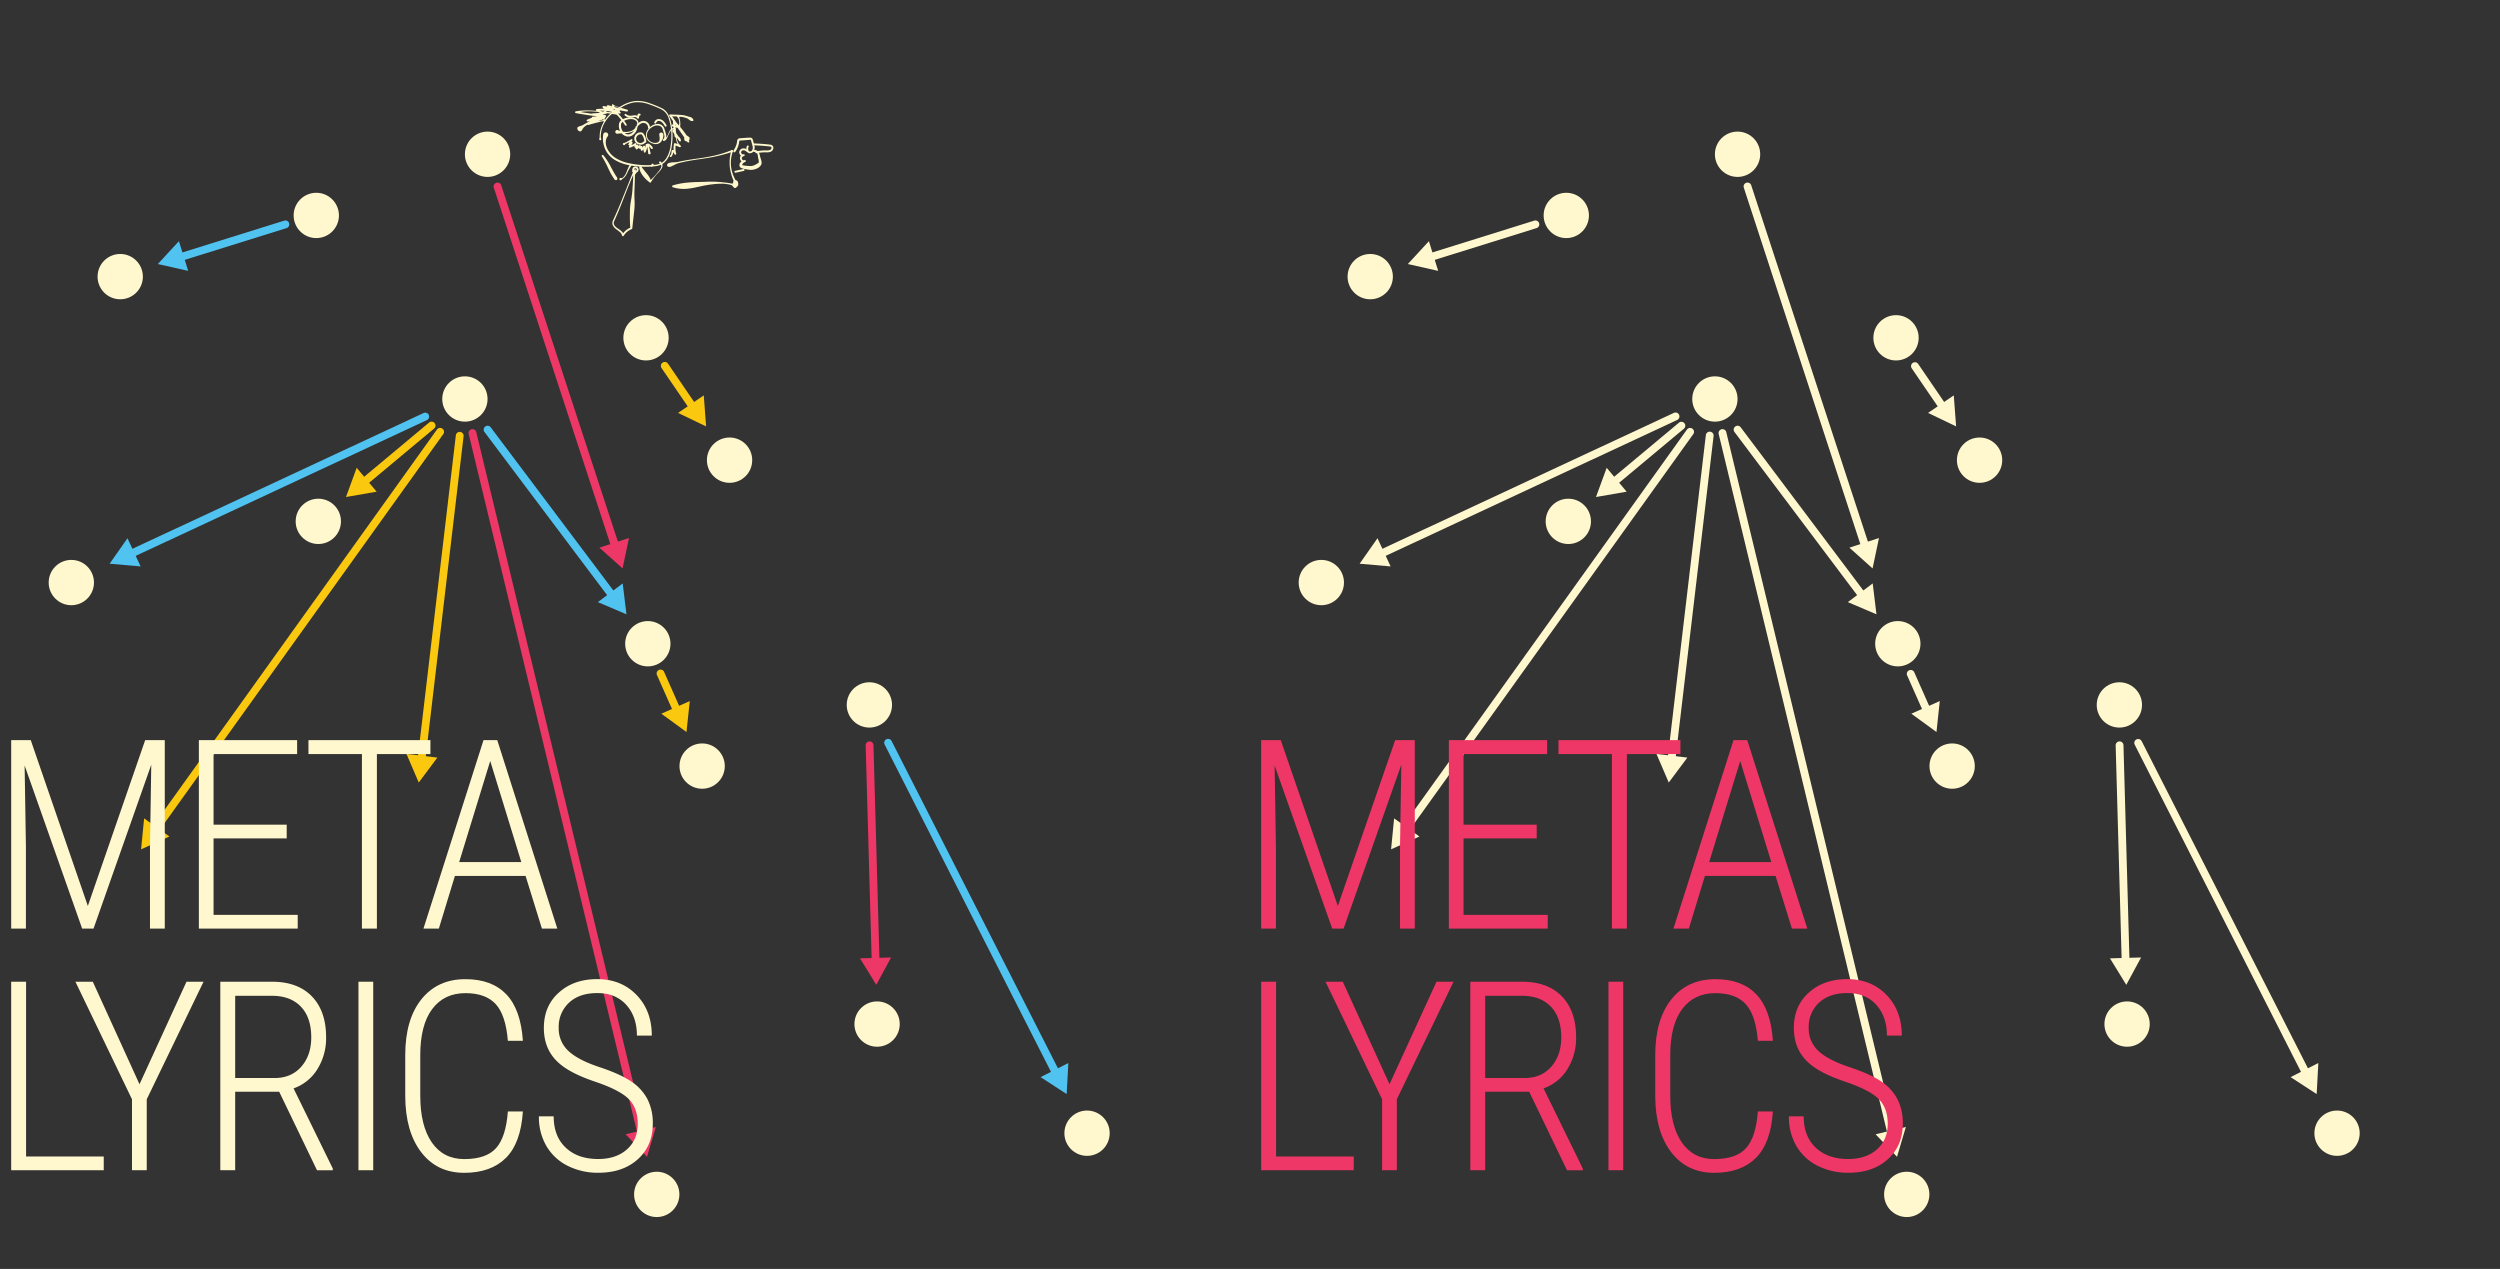 <svg id="Layer_1" data-name="Layer 1" xmlns="http://www.w3.org/2000/svg" viewBox="0 0 1320 670"><rect x="0" y="0" width="1320" height="670" fill="#333333" stroke="none"/><defs><style>.cls-1{fill:#ed3766;}.cls-2{fill:#fbc810;}.cls-3{fill:#51c3f0;}.cls-4{fill:#fff8ce;}.cls-5{fill:#fff8cd;}.cls-6{fill:#ee3766;}</style></defs><title>yg-beatles-170816-0918-wireframes-index</title><path class="cls-1" d="M325,291a2.06,2.06,0,0,1-2-1.42L260.7,99a2.06,2.06,0,0,1,3.91-1.28L327,288.25a2.06,2.06,0,0,1-2,2.7Z"/><polygon class="cls-1" points="316.49 289.17 328.72 300.13 332.1 284.06 316.49 289.17"/><path class="cls-2" d="M366.16,217.44a2.06,2.06,0,0,1-1.7-.9l-15.11-22.13a2.06,2.06,0,1,1,3.4-2.32l15.11,22.13a2.06,2.06,0,0,1-1.7,3.22Z"/><polygon class="cls-2" points="358.02 218.02 372.82 225.14 371.59 208.76 358.02 218.02"/><path class="cls-3" d="M323.67,317a2.06,2.06,0,0,1-1.65-.82l-66.15-88a2.06,2.06,0,1,1,3.29-2.47l66.15,88a2.06,2.06,0,0,1-1.64,3.3Z"/><polygon class="cls-3" points="315.67 317.92 330.77 324.35 328.79 308.05 315.67 317.92"/><path class="cls-3" d="M94.62,138a2.06,2.06,0,0,1-.61-4l56-17.48a2.06,2.06,0,1,1,1.23,3.93l-56,17.48A2.07,2.07,0,0,1,94.62,138Z"/><polygon class="cls-3" points="94.46 127.34 83.33 139.41 99.36 143.02 94.46 127.34"/><path class="cls-2" d="M222.49,403.49h-.24a2.06,2.06,0,0,1-1.8-2.29L240.69,229.8a2.06,2.06,0,0,1,4.09.48L224.53,401.67A2.06,2.06,0,0,1,222.49,403.49Z"/><polygon class="cls-2" points="214.62 398.08 221.1 413.17 230.93 400.01 214.62 398.08"/><path class="cls-2" d="M81.37,440.9a2.06,2.06,0,0,1-1.67-3.26l151-210.83a2.06,2.06,0,1,1,3.35,2.4L83,440A2.06,2.06,0,0,1,81.37,440.9Z"/><polygon class="cls-2" points="76.1 432.11 74.49 448.45 89.45 441.67 76.1 432.11"/><path class="cls-2" d="M191.75,256.91a2.06,2.06,0,0,1-1.32-3.64l36.08-30.12a2.06,2.06,0,1,1,2.64,3.16l-36.08,30.12A2.05,2.05,0,0,1,191.75,256.91Z"/><polygon class="cls-2" points="188.33 247 182.68 262.42 198.86 259.61 188.33 247"/><path class="cls-3" d="M68.6,294.7a2.06,2.06,0,0,1-.87-3.92l156-72.74a2.06,2.06,0,0,1,1.74,3.73l-156,72.74A2,2,0,0,1,68.6,294.7Z"/><polygon class="cls-3" points="67.31 284.19 57.89 297.64 74.25 299.07 67.31 284.19"/><path class="cls-1" d="M338.86,601.37a2.06,2.06,0,0,1-2-1.58L247.47,229.16a2.06,2.06,0,1,1,4-1l89.39,370.63a2.06,2.06,0,0,1-2,2.54Z"/><polygon class="cls-1" points="330.32 598.9 341.63 610.8 346.28 595.05 330.32 598.9"/><path class="cls-1" d="M462.34,510.24a2.06,2.06,0,0,1-2.06-2l-3.21-114.66a2.06,2.06,0,1,1,4.12-.12l3.21,114.66a2.06,2.06,0,0,1-2,2.12Z"/><polygon class="cls-1" points="454.07 506.01 462.68 519.99 470.49 505.55 454.07 506.01"/><path class="cls-3" d="M557.85,569.2a2.06,2.06,0,0,1-1.84-1.13l-88.9-174.91a2.06,2.06,0,1,1,3.67-1.87l88.9,174.91a2.06,2.06,0,0,1-1.83,3Z"/><polygon class="cls-3" points="549.44 568.72 563.2 577.67 564.08 561.27 549.44 568.72"/><path class="cls-2" d="M357.67,377.76a2.06,2.06,0,0,1-1.88-1.22l-8.86-20a2.06,2.06,0,1,1,3.76-1.67l8.86,20a2.06,2.06,0,0,1-1.88,2.89Z"/><polygon class="cls-2" points="349.19 376.83 362.46 386.5 364.2 370.17 349.19 376.83"/><circle class="cls-4" cx="37.66" cy="307.59" r="11.96"/><circle class="cls-4" cx="168.07" cy="275.28" r="11.96"/><circle class="cls-4" cx="245.47" cy="210.67" r="11.96"/><circle class="cls-4" cx="341.1" cy="178.36" r="11.96"/><circle class="cls-4" cx="385.21" cy="242.97" r="11.96"/><circle class="cls-4" cx="459.03" cy="372.2" r="11.96"/><circle class="cls-4" cx="370.73" cy="404.5" r="11.96"/><circle class="cls-4" cx="346.76" cy="630.64" r="11.96"/><circle class="cls-4" cx="463.1" cy="540.71" r="11.96"/><circle class="cls-4" cx="573.96" cy="598.33" r="11.96"/><circle class="cls-4" cx="342.05" cy="339.89" r="11.96"/><circle class="cls-4" cx="257.43" cy="81.45" r="11.96"/><circle class="cls-4" cx="167" cy="113.75" r="11.96"/><circle class="cls-4" cx="63.48" cy="146.06" r="11.96"/><path class="cls-5" d="M344.07,88a.5.5,0,0,1-.39-.81,6.56,6.56,0,0,1,.61-.67.5.5,0,0,1,.7.71,5.67,5.67,0,0,0-.52.57A.5.5,0,0,1,344.07,88Z"/><path class="cls-5" d="M338.49,87.72c.47.65.9,1.26,1.36,1.85s.94,1.17,1.44,1.78a20.14,20.14,0,0,1,1.43,1.94,7.88,7.88,0,0,1,1,2.33h0l-.8-.05A28.47,28.47,0,0,0,347.28,91,9.13,9.13,0,0,0,349,88.51a1.81,1.81,0,0,0-.63-2.27.51.51,0,1,1,.39-.93l.1.06,0,0a2.35,2.35,0,0,1,.92,1.64,3.24,3.24,0,0,1-.28,1.71,11.51,11.51,0,0,1-2,2.53,28.47,28.47,0,0,0-3.83,5,.38.38,0,0,1-.51.15l0,0-.25-.18h0a17.27,17.27,0,0,1-3.45-3.39,11.21,11.21,0,0,1-1.32-2.2,6.54,6.54,0,0,1-.61-2.56.52.52,0,0,1,.94-.31Z"/><path class="cls-5" d="M333.4,87.49a18.6,18.6,0,0,0-2.22,3.84,10.43,10.43,0,0,1-1.21,2,4.8,4.8,0,0,1-.85.82,4.07,4.07,0,0,0-1,.84l0,0a.62.62,0,1,1-.29-1,1.07,1.07,0,0,0,.56,0,1.54,1.54,0,0,0,.47-.25,4.39,4.39,0,0,0,.75-.77,9.63,9.63,0,0,0,1.1-1.92,33.38,33.38,0,0,1,1.87-4.23.5.5,0,1,1,.86.52Z"/><path class="cls-5" d="M335.33,91.3a2.2,2.2,0,0,1-1.45-.56.5.5,0,0,1,0-.71h0l0-.07a1.72,1.72,0,0,1,.17-1.23,1.68,1.68,0,0,1,3.13.95,1.83,1.83,0,0,1-1.36,1.55A1.92,1.92,0,0,1,335.33,91.3Zm-.45-1.1a1.09,1.09,0,0,0,.69.07.84.84,0,0,0,.62-.68.68.68,0,0,0-.24-.54.61.61,0,0,0-1,.16.68.68,0,0,0-.05.59A.5.5,0,0,1,334.88,90.21Z"/><path class="cls-5" d="M335.12,90.17a3.82,3.82,0,0,1-.09.88l-.49,1c-.36.72-.68,1.47-1,2.21-.67,1.48-1.28,3-1.9,4.49-1.22,3-2.36,6.06-3.56,9.08s-2.46,6.06-3.82,9a2.28,2.28,0,0,0,.07,2,5.34,5.34,0,0,0,1.57,1.6,24,24,0,0,1,2,1.44,4.07,4.07,0,0,1,1.46,2.29h0l-.92-.18a9.43,9.43,0,0,1,4.69-3.9h0l-.32.47c-.21-2.42-.26-4.84-.23-7.25,0-1.2,0-2.41.09-3.61a33,33,0,0,1,.45-3.58A49.17,49.17,0,0,0,334,99c.19-2.39.33-4.78.29-7.16h0a.49.49,0,0,1,.4-.49h0c.14,0,.14-.05.14-.05a.64.64,0,0,0,0-.31,5.29,5.29,0,0,0-.1-.55l-.07-.3,0-.08s0-.08,0,0A.33.33,0,0,0,335.12,90.17Zm.14-1a.81.81,0,0,1,.43.47,1.39,1.39,0,0,1,0,.15l0,.07.07.3a6.15,6.15,0,0,1,.12.67,1.53,1.53,0,0,1-.14.89,1.14,1.14,0,0,1-.88.56l.43-.49h0L335.07,99a58.79,58.79,0,0,0,0,7.22,34.59,34.59,0,0,1-.06,3.6c-.09,1.19-.25,2.38-.38,3.57l-.78,7.13v.05a.5.5,0,0,1-.32.41h0a8.43,8.43,0,0,0-4.19,3.48.5.5,0,0,1-.92-.15v0h0a3.12,3.12,0,0,0-1.09-1.76,23.89,23.89,0,0,0-1.9-1.45,6.18,6.18,0,0,1-1.75-1.92,3.07,3.07,0,0,1-.09-2.67c1.42-3,2.69-5.91,3.92-8.93l3.63-9,1.8-4.54.92-2.27.23-.57.11-.28.17-.37A6.51,6.51,0,0,1,335.26,89.18Z"/><path class="cls-5" d="M320.84,72a5.09,5.09,0,0,0-1,3.05,7.93,7.93,0,0,0,.75,3.31,11.72,11.72,0,0,0,4.55,5.11,21,21,0,0,0,6.56,2.61A44.25,44.25,0,0,0,346,87a8.63,8.63,0,0,0,3.31-1,7.92,7.92,0,0,0,2.46-2.41,16.54,16.54,0,0,0,2.31-6.66,34.22,34.22,0,0,0,.34-7.17,26.36,26.36,0,0,0-1.28-7,8.07,8.07,0,0,0-4.35-5.22,62.66,62.66,0,0,0-6.7-2.66,17,17,0,0,0-7-.83,18.21,18.21,0,0,0-6.66,2.45,29.66,29.66,0,0,0-5.87,4.12,17.81,17.81,0,0,0-4.14,5.76,16,16,0,0,0-1,3.4,15.66,15.66,0,0,0-.19,1.77,3.85,3.85,0,0,0,.21,1.76v0a.54.54,0,1,1-1,0,8.18,8.18,0,0,0,.19-1.86,16.26,16.26,0,0,1,.2-1.84,16.56,16.56,0,0,1,1.08-3.53,18.41,18.41,0,0,1,4.27-6,30.24,30.24,0,0,1,6-4.2A18.8,18.8,0,0,1,335,53.38a17.6,17.6,0,0,1,7.28.85A63.1,63.1,0,0,1,349,56.92,7.19,7.19,0,0,1,352,59.2a9.81,9.81,0,0,1,1,1.58c.26.56.51,1.13.71,1.71a27.65,27.65,0,0,1,1.33,7.2,34.85,34.85,0,0,1-.31,7.31,17.16,17.16,0,0,1-2.39,7,8.62,8.62,0,0,1-2.67,2.63,9.34,9.34,0,0,1-3.58,1.11,44.87,44.87,0,0,1-7.32.26,44,44,0,0,1-7.27-.92,22,22,0,0,1-6.9-2.65,12.79,12.79,0,0,1-5-5.51,13.76,13.76,0,0,1-1.12-7.75l0-.11a1.34,1.34,0,1,1,2.38,1Z"/><path class="cls-5" d="M349.61,70.12a1,1,0,0,1,.65,1,6,6,0,0,1-.07,1.17,5.25,5.25,0,0,1-.94,2.28,3.67,3.67,0,0,1-2,1.4,4.35,4.35,0,0,1-2.27-.06,6,6,0,0,1-2-.94,4.56,4.56,0,0,1-1.48-1.65,4.87,4.87,0,0,1,.17-4.31,7,7,0,0,1,3.15-3,5.6,5.6,0,0,1,2.19-.58,3.62,3.62,0,0,1,3.74,2.43l.63,2.05a7.53,7.53,0,0,1,.44,2.22,3.13,3.13,0,0,1-.25,1.23,3.29,3.29,0,0,1-.75,1l-.27-.87h0c.16.11.43.05.69-.15a3.25,3.25,0,0,0,.67-.79c.38-.61.68-1.31,1-2a10.8,10.8,0,0,1,1-2,2.72,2.72,0,0,1,1-.79,1.82,1.82,0,0,1,1.43-.07l.1,0a.52.52,0,0,1-.37,1,.53.53,0,0,1-.2-.13c-.32-.33-1.1-.16-1.56.31a6.76,6.76,0,0,0-1.08,1.85c-.37.65-.61,1.33-.94,2a5.28,5.28,0,0,1-.59,1,1.61,1.61,0,0,1-1.27.7h0a.49.49,0,0,1-.29-.85h0a1.92,1.92,0,0,0,.68-1.5,7.39,7.39,0,0,0-.38-1.93l-.57-2a2.89,2.89,0,0,0-1.07-1.45,3.88,3.88,0,0,0-3.65,0,6.35,6.35,0,0,0-3,2.57,4.24,4.24,0,0,0-.2,3.85,4.66,4.66,0,0,0,3.17,2.26,3.7,3.7,0,0,0,1.92-.1,1.79,1.79,0,0,0,1.18-1.24,4.75,4.75,0,0,0,0-1.81l-.11-1a1,1,0,0,1,.45-1.07A.89.89,0,0,1,349.61,70.12Z"/><path class="cls-5" d="M326.31,68.74a9.88,9.88,0,0,0,4.86.89,7.76,7.76,0,0,0,2.34-.58,6.41,6.41,0,0,0,1.91-1.44,4.07,4.07,0,0,0,1.06-2,2,2,0,0,0-.78-1.91c-1.17-1-2.93-.94-4.43-.57a7.28,7.28,0,0,0-2.15.9,2.33,2.33,0,0,0-1.19,1.61,5.09,5.09,0,0,0,1.26,4.17A4,4,0,0,0,331,70.88a3,3,0,0,0,2.06-.29A5.13,5.13,0,0,0,335.56,67h0a.5.5,0,0,1,1,.16,6,6,0,0,1-2.93,4.46,4.08,4.08,0,0,1-2.82.4,5.08,5.08,0,0,1-2.41-1.42,6.17,6.17,0,0,1-1.56-5.15,3,3,0,0,1,.63-1.38,4.34,4.34,0,0,1,1.1-.92,8.27,8.27,0,0,1,2.5-1A7.65,7.65,0,0,1,333.7,62a4.48,4.48,0,0,1,2.49,1.09,2.74,2.74,0,0,1,.93,2.57A4.73,4.73,0,0,1,335.84,68a7.08,7.08,0,0,1-2.09,1.56,8.31,8.31,0,0,1-2.51.67c-1.72.21-3.44.12-5.17.38a1,1,0,1,1,.25-1.88Z"/><path class="cls-5" d="M338.25,76.4a3.82,3.82,0,0,1-.86-.1,3.25,3.25,0,1,1,1.88-6.21.5.5,0,0,1,.15.09c.91.78,2.18,3.71,1.72,4.8a.88.88,0,0,1-.66.54A3.14,3.14,0,0,1,338.25,76.4Zm0-5.49a2.54,2.54,0,0,0-1.63.68,2.25,2.25,0,1,0,3.23,3.12.5.5,0,0,1,.37-.18A6.57,6.57,0,0,0,338.83,71,1.8,1.8,0,0,0,338.28,70.91Zm2,4.13.05-.5h0Z"/><path class="cls-5" d="M343.62,78.36a3.62,3.62,0,0,0-1.83-1.69h0l.68-.55.92,4.3h0l-1.28.09a2.39,2.39,0,0,0,0-2,3.83,3.83,0,0,0-1.14-1.65h0l.87-.31a9.14,9.14,0,0,1-1,3.76.5.5,0,0,1-.67.22.51.51,0,0,1-.27-.38l-.34-2.72.94.17a8.62,8.62,0,0,1-1.29,1.87.5.5,0,0,1-.85-.21,6.43,6.43,0,0,1-.21-1.73l.95.23a1.59,1.59,0,0,1-1.11.83.5.5,0,0,1-.58-.39v0l-.1-1,.79.35-1.68,1.24a.5.5,0,0,1-.7-.1.51.51,0,0,1-.09-.24,2.76,2.76,0,0,1,.45-1.86l.7.69-1,.66a.5.5,0,0,1-.7-.12.51.51,0,0,1-.09-.23,5.44,5.44,0,0,1,.05-1.62l.76.51a14.44,14.44,0,0,1-3.08,1.47.5.5,0,0,1-.64-.62,9.32,9.32,0,0,1,1-2.12v0l.84.55a2.42,2.42,0,0,1-2,.83h0a.2.2,0,0,1-.2-.29l0,0,1.3-2.58v0l.65.71c-.64.25-1.26.55-1.88.84l-.92.46c-.3.17-.64.24-.85.6a.6.6,0,1,1-.46-.89c.41,0,.67-.2,1-.35l.9-.49c.59-.34,1.19-.68,1.76-1.06a.49.49,0,0,1,.66.7h0l0,0L332,76.44l-.18-.32h0a1.71,1.71,0,0,0,1.21-1,.5.5,0,1,1,.93.39l0,.07-.06.1v0a8.32,8.32,0,0,0-.88,1.9L332.4,77a13.44,13.44,0,0,0,2.87-1.37.5.5,0,0,1,.76.51,4.44,4.44,0,0,0,0,1.32l-.78-.35,1-.66a.5.5,0,0,1,.7.69,1.76,1.76,0,0,0-.29,1.18l-.79-.34,1.68-1.24a.5.5,0,0,1,.7.11.51.51,0,0,1,.09.24l.1,1-.59-.44a.59.59,0,0,0,.4-.3.5.5,0,0,1,.95.22h0a5.43,5.43,0,0,0,.18,1.46l-.85-.21a7.62,7.62,0,0,0,1.14-1.65.5.5,0,0,1,.94.17l.34,2.72-.94-.17a8.15,8.15,0,0,0,.88-3.35v-.06a.48.48,0,0,1,.87-.25h0a9.24,9.24,0,0,1,1.07,2.07c.28.73.34,1.47.65,2.28a.65.65,0,1,1-1.24.33l0-.24h0l-.63-4.35v0a.49.49,0,0,1,.69-.52h0a4.61,4.61,0,0,1,2.35,2.16.5.5,0,1,1-.89.46Z"/><path class="cls-5" d="M342.65,67.87h0a.5.5,0,0,1-.49-.51A2.45,2.45,0,0,0,339,65a5.58,5.58,0,0,0-2,1.38.5.5,0,1,1-.69-.73A6.34,6.34,0,0,1,338.65,64a3.45,3.45,0,0,1,4.5,3.34A.5.5,0,0,1,342.65,67.87Z"/><path class="cls-5" d="M330.42,66.37a.5.5,0,0,1-.42-.23,39.37,39.37,0,0,0-5.73-7,2.11,2.11,0,0,0-.58-.44,2.25,2.25,0,0,0-.65-.12,6.35,6.35,0,0,0-2.32.06A1.84,1.84,0,0,0,319.37,60a.5.5,0,0,1-.58.41.5.5,0,0,1-.41-.58,2.79,2.79,0,0,1,2.07-2.07,7.19,7.19,0,0,1,2.69-.09,3.1,3.1,0,0,1,.95.2,3,3,0,0,1,.87.64,40.39,40.39,0,0,1,5.88,7.13.5.5,0,0,1-.42.77Z"/><path class="cls-5" d="M318.77,64.13a1.37,1.37,0,0,0-1.07,0l-1,.24-2,.49c-1.34.35-2.68.7-4,1.12a.5.5,0,0,1-.37-.92l.07,0,8.49-3.33.14,1a43.72,43.72,0,0,0-6-.05l-.06-1a13.31,13.31,0,0,0,5-1.26l.17.95L313,60.84a.5.5,0,0,1,0-1,39.8,39.8,0,0,0,7-.82l.13,1a8.21,8.21,0,0,1-5.26-1.54.5.5,0,0,1,.24-.9,24.43,24.43,0,0,1,8,.42.5.5,0,0,1-.17,1,8.35,8.35,0,0,1-4.66-2.15.5.5,0,0,1,.4-.86,38.44,38.44,0,0,1,5,1l-.29,1a8.58,8.58,0,0,1-2.76-1.58.5.5,0,0,1,.44-.87A20.56,20.56,0,0,1,327,57.92a.5.5,0,0,1-.36.92,4.8,4.8,0,0,1-3.59-3.11h0l.1-.46a.32.32,0,0,1,.53-.17,5.13,5.13,0,0,0,1.77,1l1.88.63c1.26.42,2.52.82,3.82,1.16h0a.49.49,0,0,1-.22,1h-.06q-3.18-.51-6.32-1.29l.46-.85,2.56,2.4a.5.5,0,0,1-.45.85l-8.07-1.79a.5.5,0,0,1,.05-1,9,9,0,0,1,7.17,2.5h0a.49.49,0,0,1-.4.84c-3.64-.49-7.22-1.18-10.84-1.53a35.3,35.3,0,0,0-5.43-.21,18.58,18.58,0,0,0-5.29.95h0l0-1q7.55,1.38,15.22,2a.5.5,0,0,1,0,1,23.7,23.7,0,0,0-9.08,2.28l-.26-.95a44.29,44.29,0,0,0,7.63-1.38h0l.24,1a18.65,18.65,0,0,0-3.43.87,20.71,20.71,0,0,0-3.23,1.47,22.74,22.74,0,0,0-2.94,2,4.81,4.81,0,0,0-1.06,1.49,2.4,2.4,0,0,1-.55.68c-.2.21-.48.3-1.23-.08h0a1.36,1.36,0,0,1-.65-.73c-.29-.78-.13-1.08.13-1.27a2.82,2.82,0,0,1,.84-.46,8,8,0,0,0,1.83-.64A35.39,35.39,0,0,1,311,64.26q1.66-.77,3.37-1.4t3.48-1.12a.5.5,0,0,1,.27,1h0a45.3,45.3,0,0,1-7.81,1.41.5.5,0,0,1-.26-.95,24.7,24.7,0,0,1,9.46-2.38l0,1q-7.7-.66-15.31-2.06h-.05a.49.49,0,0,1,0-1h0a34.83,34.83,0,0,1,5.53-.46c1.84,0,3.66.09,5.48.24,3.64.32,7.26.85,10.88,1l-.39.85h0a8,8,0,0,0-6.36-2.22l.05-1L327.36,59l-.45.85-2.56-2.4a.5.5,0,0,1,.46-.85q3.09.77,6.23,1.27l-.28,1h0A24.32,24.32,0,0,0,327.23,57c-.61-.26-1.23-.48-1.85-.7a4.5,4.5,0,0,0-2-.26l.62-.64h0a3.8,3.8,0,0,0,2.83,2.45l-.36.92a19.55,19.55,0,0,0-5.6-2.36l.44-.87a7.59,7.59,0,0,0,2.43,1.39.5.5,0,0,1-.29,1,37.46,37.46,0,0,0-4.88-.94l.4-.86a7.35,7.35,0,0,0,4.1,1.89l-.17,1a23.43,23.43,0,0,0-7.7-.4l.24-.9A7.21,7.21,0,0,0,320.07,59a.5.5,0,0,1,.13,1,40.8,40.8,0,0,1-7.13.84l0-1,5.07.45a.5.5,0,0,1,.17.95A14.31,14.31,0,0,1,313,62.6a.5.5,0,0,1-.06-1,44.71,44.71,0,0,1,6.14.05.5.5,0,0,1,.14,1l-8.49,3.33h0l-.29-1c1.37-.19,2.73-.45,4.09-.71l2-.43,1-.22a1.37,1.37,0,0,0,1-.48.65.65,0,1,1,.22,1Z"/><path class="cls-5" d="M353.83,82.17a3.81,3.81,0,0,0,.76-2.48.5.5,0,0,1,.47-.53l.16,0a2.56,2.56,0,0,1,1.83,1.9.5.5,0,0,1-1,.24,11.81,11.81,0,0,1-.2-5.33.5.5,0,0,1,.59-.4l.1,0,2.63,1.12h0l-.57.79A11.39,11.39,0,0,1,357.36,75,10.27,10.27,0,0,1,357,73.6a7.26,7.26,0,0,0-.4-1.4,0,0,0,0,1,0,0,.49.49,0,0,1,.49-.5h.07a2.81,2.81,0,0,1,2.37,2.46.5.5,0,0,1-.91.34h0l-3.56-5.15a.5.5,0,0,1,.79-.61,5.61,5.61,0,0,1,1.35,3.18.5.5,0,0,1-1,.13,54.07,54.07,0,0,1-.87-8V64a.49.49,0,0,1,.84-.33c1.47,1.61,2.92,3.21,4.26,4.93.66.86,1.32,1.73,1.94,2.64.32.44,1,.68,1.43,1.12s.56,1-.12,1.89c0,0,0,0,0,0a.53.53,0,1,1-.66.79l-.21-.3-9.39-13.55,0,0h0a.49.49,0,0,1,.44-.77c2,.15,4.1.08,6.21.31a13.07,13.07,0,0,1,3.13.71c.5.2,1.07.26,1.59.47A2.12,2.12,0,0,1,365.95,63l0,0,.14.23a.47.47,0,0,1-.73.57,7.23,7.23,0,0,0-3.47-1.83,9,9,0,0,0-3.92-.14h0l.38-.76a17,17,0,0,1,.79,3.1,10.4,10.4,0,0,1-.09,3.2v0a.42.42,0,0,1-.48.35h-.06l-.08,0L355,66.76a.5.5,0,1,1,.3-1l3.42,1.07-.62.32,0,0a5.06,5.06,0,0,0,.53-2.83,4.15,4.15,0,0,0-1.15-2.64.44.44,0,0,1,.27-.75h.15a15.18,15.18,0,0,1,4.18.54A24,24,0,0,1,366,63.08l-.59.81h0a1.81,1.81,0,0,1-.77-.17,2.29,2.29,0,0,1-.62-.36,5.42,5.42,0,0,0-1.19-.85,12,12,0,0,0-2.84-.78,25,25,0,0,0-3-.25c-1,0-2.06,0-3.09-.07l.44-.78,0,0,9.39,13.55-.87.49s0,0-.05,0c-1.12-.07-1.38-.49-1.5-1s.11-1.22-.1-1.71a22.84,22.84,0,0,0-1.5-2.78,20.38,20.38,0,0,0-4.11-4.8l.84-.38v0a53.09,53.09,0,0,0,.86,7.83l-1,.13a4.62,4.62,0,0,0-1.11-2.61l.79-.61,3.56,5.15-.91.33A1.83,1.83,0,0,0,357,72.68l.57-.49a0,0,0,0,1,0,0,2.15,2.15,0,0,0-.16,1.32,5.76,5.76,0,0,0,.38,1.27,5.17,5.17,0,0,0,1.56,2.07.48.48,0,0,1-.44.83l-.13,0h0l-2.63-1.12.69-.36A10.82,10.82,0,0,0,357,81l-1,.24a1.57,1.57,0,0,0-1.1-1.14l.62-.51a4.81,4.81,0,0,1-1,3.14.5.5,0,1,1-.8-.6Z"/><path class="cls-5" d="M336.85,62.67a.5.5,0,0,1-.45-.28,1.36,1.36,0,0,0-1.24-.56,6.27,6.27,0,0,0-1,.12,8.92,8.92,0,0,1-1,.13A4.66,4.66,0,0,1,329.91,61a.5.5,0,1,1,.65-.76,3.68,3.68,0,0,0,2.58.87A7.66,7.66,0,0,0,334,61a7.25,7.25,0,0,1,1.16-.14,2.84,2.84,0,0,1,1.38.32l.13-.74a.5.5,0,0,1,.48-.41l.58,0a.51.51,0,0,1,.52.48.5.5,0,0,1-.48.52h-.18l-.23,1.26a.5.5,0,0,1-.42.41Z"/><path class="cls-5" d="M351.46,66.88a.5.5,0,0,1-.43-.25,8.92,8.92,0,0,0-1.35-1.92,2.67,2.67,0,0,0-1.84-.85,1.42,1.42,0,0,0-1.37,1,.5.5,0,1,1-1-.22,2.43,2.43,0,0,1,2.33-1.76h.06A3.63,3.63,0,0,1,350.39,64a9.69,9.69,0,0,1,1.51,2.13.5.5,0,0,1-.43.75Z"/><path class="cls-5" d="M325.19,95.11a1.11,1.11,0,0,1-.85-.54l-.53-.79c-.34-.53-.65-1.07-1-1.61-.59-1.09-1.14-2.18-1.66-3.28a47.9,47.9,0,0,0-3.37-6.31h0a.5.5,0,0,1,.79-.61,32.39,32.39,0,0,1,4,6.22c.58,1.07,1.13,2.14,1.73,3.16q.44.77.92,1.51l.49.72a1,1,0,0,1,.23.92v0A.71.71,0,0,1,325.19,95.11Z"/><path class="cls-5" d="M352.25,86.94c.44-1,1.25-.93,2-1.11s1.51-.1,2.25-.16a12.54,12.54,0,0,0,2.18-.34c.71-.17,1.43-.3,2.15-.44,2.88-.54,5.77-.94,8.66-1.35s5.75-.92,8.57-1.59a57.9,57.9,0,0,0,8.26-2.69.5.5,0,1,1,.39.92h0a86.07,86.07,0,0,1-8.48,2.34c-2.86.65-5.75,1.08-8.64,1.5s-5.76.86-8.6,1.49c-.71.16-1.42.3-2.12.49a8.57,8.57,0,0,0-2.07.7c-.66.33-1.31.7-2,1s-1.26.76-2.21.17h0A.75.75,0,0,1,352.25,86.94Z"/><path class="cls-5" d="M387,79.87a17.67,17.67,0,0,0-.82,9.32,19.77,19.77,0,0,0,1.47,4.48c.17.36.32.72.51,1.07a.76.76,0,0,0,.47.43,2.13,2.13,0,0,1,.66.33,3.09,3.09,0,0,1,.44,1.09,3.21,3.21,0,0,1,0,1.33h0l-.62.71c-.61.69-1,.74-1.28.6a2.19,2.19,0,0,1-.84-.79,2.13,2.13,0,0,0-.9-.74c-.34-.1-.68-.18-1-.27-.69-.14-1.39-.23-2.09-.33s-1.41-.09-2.12-.11a54.49,54.49,0,0,0-8.44.88c-2.8.49-5.57,1.32-8.45,1.65a19.26,19.26,0,0,1-8.74-.65.53.53,0,0,1,0-1h0a41.12,41.12,0,0,1,8.38-1.51c2.81-.27,5.7-.25,8.59-.36a56.51,56.51,0,0,1,8.68.17c.72.09,1.44.16,2.16.23s1.43.21,2.15.3c.36.06.71.15,1.07.2a2.67,2.67,0,0,0,1.2-.27,2.26,2.26,0,0,1,1.21-.17c.37.07.7.32.77,1.22l-.61.73h0a3.33,3.33,0,0,1-1.78-1.83,1.85,1.85,0,0,1,.14-.76.81.81,0,0,0,0-.66c-.16-.37-.3-.76-.45-1.14a26.07,26.07,0,0,1-1.27-4.73,21.4,21.4,0,0,1-.21-4.88,30.39,30.39,0,0,1,.75-4.83.5.5,0,1,1,1,.22Z"/><path class="cls-5" d="M387.28,79.42a10.06,10.06,0,0,0,1.93-5,1.7,1.7,0,0,1,.38-.94,1.56,1.56,0,0,1,.94-.46c.56-.06,1-.08,1.46-.12l2.84-.2.71,0c.25,0,.43,0,.77,0a1.22,1.22,0,0,1,.59.17,1.18,1.18,0,0,1,.42.46,3.84,3.84,0,0,1,.27.78c.24.92.52,1.8.73,2.79a3.7,3.7,0,0,1-.53,3.15,2.61,2.61,0,0,1-1.52.84,1.8,1.8,0,0,1-1.76-.65h0v0a3.23,3.23,0,0,1-.1-3.18.5.5,0,0,1,.88.47h0a2.23,2.23,0,0,0,.07,2.18l0,0a.78.78,0,0,0,.78.25,1.6,1.6,0,0,0,.92-.51,2.77,2.77,0,0,0,.29-2.28c-.19-.87-.48-1.8-.72-2.71a3.33,3.33,0,0,0-.18-.56c-.08-.1,0-.05-.14-.08-.35,0-.91.06-1.36.09l-2.84.21c-.45,0-1,.06-1.37.11s-.34.05-.44.5a11.14,11.14,0,0,1-2.11,5.49.54.54,0,0,1-.87-.64Z"/><path class="cls-5" d="M398,79.26a2.48,2.48,0,0,1,2.85,1.65,8.22,8.22,0,0,1,.42,1.48c.09.43.24.85.39,1.32a13.36,13.36,0,0,1,.39,1.47,4,4,0,0,1,.09.93,2.32,2.32,0,0,1-.35,1.09,5,5,0,0,1-2.71,2,7,7,0,0,1-3.24.46,21.9,21.9,0,0,1-2.92-.47,8.75,8.75,0,0,1-1.53-.48,1.77,1.77,0,0,1-.58-.41,1.61,1.61,0,0,1-.31-.57,2,2,0,0,1,0-1.1,2.54,2.54,0,0,1,1.13-1.5,5.43,5.43,0,0,1,1.45-.61h0l.36.93a2.06,2.06,0,1,1-.85-4,.5.5,0,0,1,.2,1h0a1.64,1.64,0,0,1-1.27-.11,2.19,2.19,0,0,1-.85-.8,2.06,2.06,0,0,1,0-2.27,2.35,2.35,0,0,1,2-.92,2.74,2.74,0,0,1,2,.91.5.5,0,0,1-.76.66h0a1.75,1.75,0,0,0-1.25-.56,1.35,1.35,0,0,0-1.17.5A1.06,1.06,0,0,0,391.5,81a.87.87,0,0,0,1,.49l.19,1a1.07,1.07,0,1,0,.44,2.07.5.5,0,0,1,.43.9l-.07,0h0c-.85.42-1.53.91-1.53,1.47,0,.27.12.43.11.3a7.84,7.84,0,0,0,1.22.23c.89.11,1.83.17,2.73.21a5.5,5.5,0,0,0,2.33-.46,15.09,15.09,0,0,0,2-1.15.85.85,0,0,0,.23-.19,1.06,1.06,0,0,0,.08-.49,7.89,7.89,0,0,0-.2-1.31c-.09-.45-.22-.94-.27-1.45a5.66,5.66,0,0,0-.27-1.28,1.78,1.78,0,0,0-.63-.9,1,1,0,0,0-.91-.2h0a.5.5,0,1,1-.34-.94Z"/><path class="cls-5" d="M399.36,80.91a.5.5,0,0,1-.08-1,26.62,26.62,0,0,1,4.79-.51h.45a4.42,4.42,0,0,0,2.18-.28,1.37,1.37,0,0,0,.67-1,.59.59,0,0,0-.2-.55,1.76,1.76,0,0,0-.88-.25c-2.68-.3-5.41-.5-8.1-.59a.5.5,0,0,1,0-1h0c2.72.1,5.47.3,8.17.6a2.59,2.59,0,0,1,1.4.46,1.58,1.58,0,0,1,.56,1.43,2.37,2.37,0,0,1-1.2,1.81,5.2,5.2,0,0,1-2.68.39H404a25,25,0,0,0-4.6.5Z"/><path class="cls-5" d="M388.33,91.19a.5.5,0,0,1-.11-1l4.28-.93a.5.5,0,1,1,.21,1l-4.28.93Z"/><path class="cls-4" d="M16.23,390.78l30.15,87.57,30.28-87.57H87v99.53H79.19V447.17l.68-43.41L49.38,490.31h-6L13,404.17l.68,42.72v43.41H5.91V390.78Z"/><path class="cls-4" d="M151.38,442.66H112.76v40.4h44.43v7.25H105V390.78h51.88v7.38H112.76v37.26h38.62Z"/><path class="cls-4" d="M227.26,398.16H199v92.15H191.1V398.16H162.87v-7.38h64.39Z"/><path class="cls-4" d="M277.51,462.49H240.19l-8.48,27.82h-8.13l31.72-99.53h7.25l31.72,99.53h-8.13Zm-35.07-7.31h32.81l-16.41-53.39Z"/><path class="cls-4" d="M13.77,610.63h41v7.25H5.91V518.35h7.86Z"/><path class="cls-4" d="M73.66,572.49l24.81-54.14h9L77.48,580.42v37.46H69.69V580.42L39.82,518.35H49Z"/><path class="cls-4" d="M147.42,576.45H124.18v41.43h-7.86V518.35h27.28q13.6,0,21.09,7.76t7.49,21.57a30.76,30.76,0,0,1-4.65,16.92A24.15,24.15,0,0,1,155,574.67L175.72,617v.89h-8.34Zm-23.24-7.25H145q8.82,0,14.08-6t5.26-15.48q0-10.46-5.47-16.2t-15.31-5.74H124.18Z"/><path class="cls-4" d="M197.06,617.88h-7.79V518.35h7.79Z"/><path class="cls-4" d="M276.08,586.84q-1.09,16.75-9,24.58t-21.94,7.83q-14.42,0-22.76-10.9t-8.41-29.63v-21.6q0-18.8,8.51-29.46T245.73,517q13.95,0,21.6,8t8.75,24.54h-7.93q-1.09-13.54-6.39-19.35t-16-5.81q-11.28,0-17.57,8.41t-6.29,24.4V578.5q0,15.86,6.08,24.68T245.12,612q11.62,0,16.82-5.81t6.22-19.35Z"/><path class="cls-4" d="M336.72,593.41q0-8.34-4.75-13.12t-17.74-9.16q-13-4.37-19.07-9.78-8-7-8-18.59T295,524.16q7.86-7.18,20.3-7.18,12.71,0,20.78,8.34t8.07,21.46h-7.86q0-10-5.64-16.24t-15.35-6.19q-9.43,0-14.87,5.09A17.22,17.22,0,0,0,295,542.61a16.07,16.07,0,0,0,5.13,12.3q5.13,4.79,16.34,8.51t17,7.72a25.62,25.62,0,0,1,8.48,9.4,27.83,27.83,0,0,1,2.73,12.71q0,11.69-7.9,18.83t-20.88,7.14a35.32,35.32,0,0,1-16-3.59,26.85,26.85,0,0,1-11.28-10.32,30.14,30.14,0,0,1-4.07-15.89h7.79q0,10.53,6.36,16.54t17.16,6q9.43,0,15.14-5.06T336.72,593.41Z"/><path class="cls-4" d="M985,291a2.06,2.06,0,0,1-2-1.42L920.7,99a2.06,2.06,0,0,1,3.91-1.28L987,288.25a2.06,2.06,0,0,1-2,2.7Z"/><polygon class="cls-4" points="976.49 289.17 988.72 300.13 992.1 284.06 976.49 289.17"/><path class="cls-4" d="M1026.16,217.44a2.06,2.06,0,0,1-1.7-.9l-15.11-22.13a2.06,2.06,0,0,1,3.4-2.32l15.11,22.13a2.06,2.06,0,0,1-1.7,3.22Z"/><polygon class="cls-4" points="1018.02 218.02 1032.83 225.14 1031.59 208.76 1018.02 218.02"/><path class="cls-4" d="M983.67,317a2.06,2.06,0,0,1-1.65-.82l-66.15-88a2.06,2.06,0,1,1,3.29-2.47l66.15,88a2.06,2.06,0,0,1-1.64,3.3Z"/><polygon class="cls-4" points="975.67 317.92 990.77 324.35 988.79 308.05 975.67 317.92"/><path class="cls-4" d="M754.62,138a2.06,2.06,0,0,1-.61-4l56-17.48a2.06,2.06,0,1,1,1.23,3.93l-56,17.48A2.07,2.07,0,0,1,754.62,138Z"/><polygon class="cls-4" points="754.46 127.34 743.34 139.41 759.36 143.02 754.46 127.34"/><path class="cls-4" d="M882.49,403.49h-.24a2.06,2.06,0,0,1-1.8-2.29L900.68,229.8a2.06,2.06,0,1,1,4.09.48L884.53,401.67A2.06,2.06,0,0,1,882.49,403.49Z"/><polygon class="cls-4" points="874.62 398.08 881.1 413.17 890.92 400.01 874.62 398.08"/><path class="cls-4" d="M741.37,440.9a2.06,2.06,0,0,1-1.67-3.26l151-210.83a2.06,2.06,0,1,1,3.35,2.4L743,440A2.06,2.06,0,0,1,741.37,440.9Z"/><polygon class="cls-4" points="736.1 432.11 734.49 448.45 749.45 441.67 736.1 432.11"/><path class="cls-4" d="M851.75,256.91a2.06,2.06,0,0,1-1.32-3.64l36.08-30.12a2.06,2.06,0,0,1,2.64,3.16l-36.08,30.12A2.05,2.05,0,0,1,851.75,256.91Z"/><polygon class="cls-4" points="848.33 247 842.68 262.42 858.86 259.61 848.33 247"/><path class="cls-4" d="M728.6,294.7a2.06,2.06,0,0,1-.87-3.92l156-72.74a2.06,2.06,0,1,1,1.74,3.73l-156,72.74A2,2,0,0,1,728.6,294.7Z"/><polygon class="cls-4" points="727.31 284.19 717.89 297.64 734.25 299.07 727.31 284.19"/><path class="cls-4" d="M998.86,601.37a2.06,2.06,0,0,1-2-1.58L907.47,229.16a2.06,2.06,0,1,1,4-1l89.39,370.63a2.06,2.06,0,0,1-2,2.54Z"/><polygon class="cls-4" points="990.32 598.9 1001.63 610.8 1006.28 595.05 990.32 598.9"/><path class="cls-4" d="M1122.34,510.24a2.06,2.06,0,0,1-2.06-2l-3.21-114.66a2.06,2.06,0,1,1,4.12-.12l3.21,114.66a2.06,2.06,0,0,1-2,2.12Z"/><polygon class="cls-4" points="1114.07 506.01 1122.68 519.99 1130.49 505.55 1114.07 506.01"/><path class="cls-4" d="M1217.85,569.2a2.06,2.06,0,0,1-1.84-1.13l-88.9-174.91a2.06,2.06,0,0,1,3.67-1.87l88.9,174.91a2.06,2.06,0,0,1-1.83,3Z"/><polygon class="cls-4" points="1209.44 568.72 1223.2 577.67 1224.08 561.27 1209.44 568.72"/><path class="cls-4" d="M1017.67,377.76a2.06,2.06,0,0,1-1.88-1.22l-8.86-20a2.06,2.06,0,0,1,3.76-1.67l8.86,20a2.06,2.06,0,0,1-1.88,2.89Z"/><polygon class="cls-4" points="1009.18 376.83 1022.46 386.5 1024.2 370.17 1009.18 376.83"/><circle class="cls-4" cx="697.66" cy="307.59" r="11.96"/><circle class="cls-4" cx="828.07" cy="275.28" r="11.96"/><circle class="cls-4" cx="905.47" cy="210.67" r="11.96"/><circle class="cls-4" cx="1001.1" cy="178.36" r="11.96"/><circle class="cls-4" cx="1045.21" cy="242.97" r="11.96"/><circle class="cls-4" cx="1119.03" cy="372.2" r="11.96"/><circle class="cls-4" cx="1030.73" cy="404.5" r="11.96"/><circle class="cls-4" cx="1006.76" cy="630.64" r="11.96"/><circle class="cls-4" cx="1123.1" cy="540.71" r="11.96"/><circle class="cls-4" cx="1233.96" cy="598.33" r="11.96"/><circle class="cls-4" cx="1002.05" cy="339.89" r="11.96"/><circle class="cls-4" cx="917.43" cy="81.45" r="11.96"/><circle class="cls-4" cx="827" cy="113.75" r="11.96"/><circle class="cls-4" cx="723.48" cy="146.06" r="11.96"/><path class="cls-6" d="M676.23,390.78l30.15,87.57,30.28-87.57H747v99.53h-7.79V447.17l.68-43.41-30.49,86.54h-6L673,404.17l.68,42.72v43.41h-7.79V390.78Z"/><path class="cls-6" d="M811.38,442.66H772.76v40.4h44.43v7.25H765V390.78h51.88v7.38H772.76v37.26h38.62Z"/><path class="cls-6" d="M887.26,398.16H859v92.15H851.1V398.16H822.87v-7.38h64.39Z"/><path class="cls-6" d="M937.51,462.49H900.19l-8.48,27.82h-8.13l31.72-99.53h7.25l31.72,99.53h-8.13Zm-35.07-7.31h32.81l-16.41-53.39Z"/><path class="cls-6" d="M673.77,610.63h41v7.25H665.91V518.35h7.86Z"/><path class="cls-6" d="M733.66,572.49l24.81-54.14h9l-29.94,62.07v37.46h-7.79V580.42l-29.87-62.07H709Z"/><path class="cls-6" d="M807.42,576.45H784.18v41.43h-7.86V518.35h27.28q13.6,0,21.09,7.76t7.49,21.57a30.76,30.76,0,0,1-4.65,16.92A24.15,24.15,0,0,1,815,574.67L835.72,617v.89h-8.34Zm-23.24-7.25H805q8.82,0,14.08-6t5.26-15.48q0-10.46-5.47-16.2t-15.31-5.74H784.18Z"/><path class="cls-6" d="M857.06,617.88h-7.79V518.35h7.79Z"/><path class="cls-6" d="M936.08,586.84q-1.09,16.75-9,24.58t-21.94,7.83q-14.42,0-22.76-10.9t-8.41-29.63v-21.6q0-18.8,8.51-29.46T905.73,517q13.95,0,21.6,8t8.75,24.54h-7.93q-1.09-13.54-6.39-19.35t-16-5.81q-11.28,0-17.57,8.41t-6.29,24.4V578.5q0,15.86,6.08,24.68T905.12,612q11.62,0,16.82-5.81t6.22-19.35Z"/><path class="cls-6" d="M996.72,593.41q0-8.34-4.75-13.12t-17.74-9.16q-13-4.37-19.07-9.78-8-7-8-18.59T955,524.16q7.86-7.18,20.3-7.18,12.71,0,20.78,8.34t8.07,21.46h-7.86q0-10-5.64-16.24t-15.35-6.19q-9.43,0-14.87,5.09A17.22,17.22,0,0,0,955,542.61a16.07,16.07,0,0,0,5.13,12.3q5.13,4.79,16.34,8.51t17,7.72a25.62,25.62,0,0,1,8.48,9.4,27.83,27.83,0,0,1,2.73,12.71q0,11.69-7.9,18.83t-20.88,7.14a35.32,35.32,0,0,1-16-3.59,26.85,26.85,0,0,1-11.28-10.32,30.14,30.14,0,0,1-4.07-15.89h7.79q0,10.53,6.36,16.54t17.16,6q9.43,0,15.14-5.06T996.72,593.41Z"/></svg>